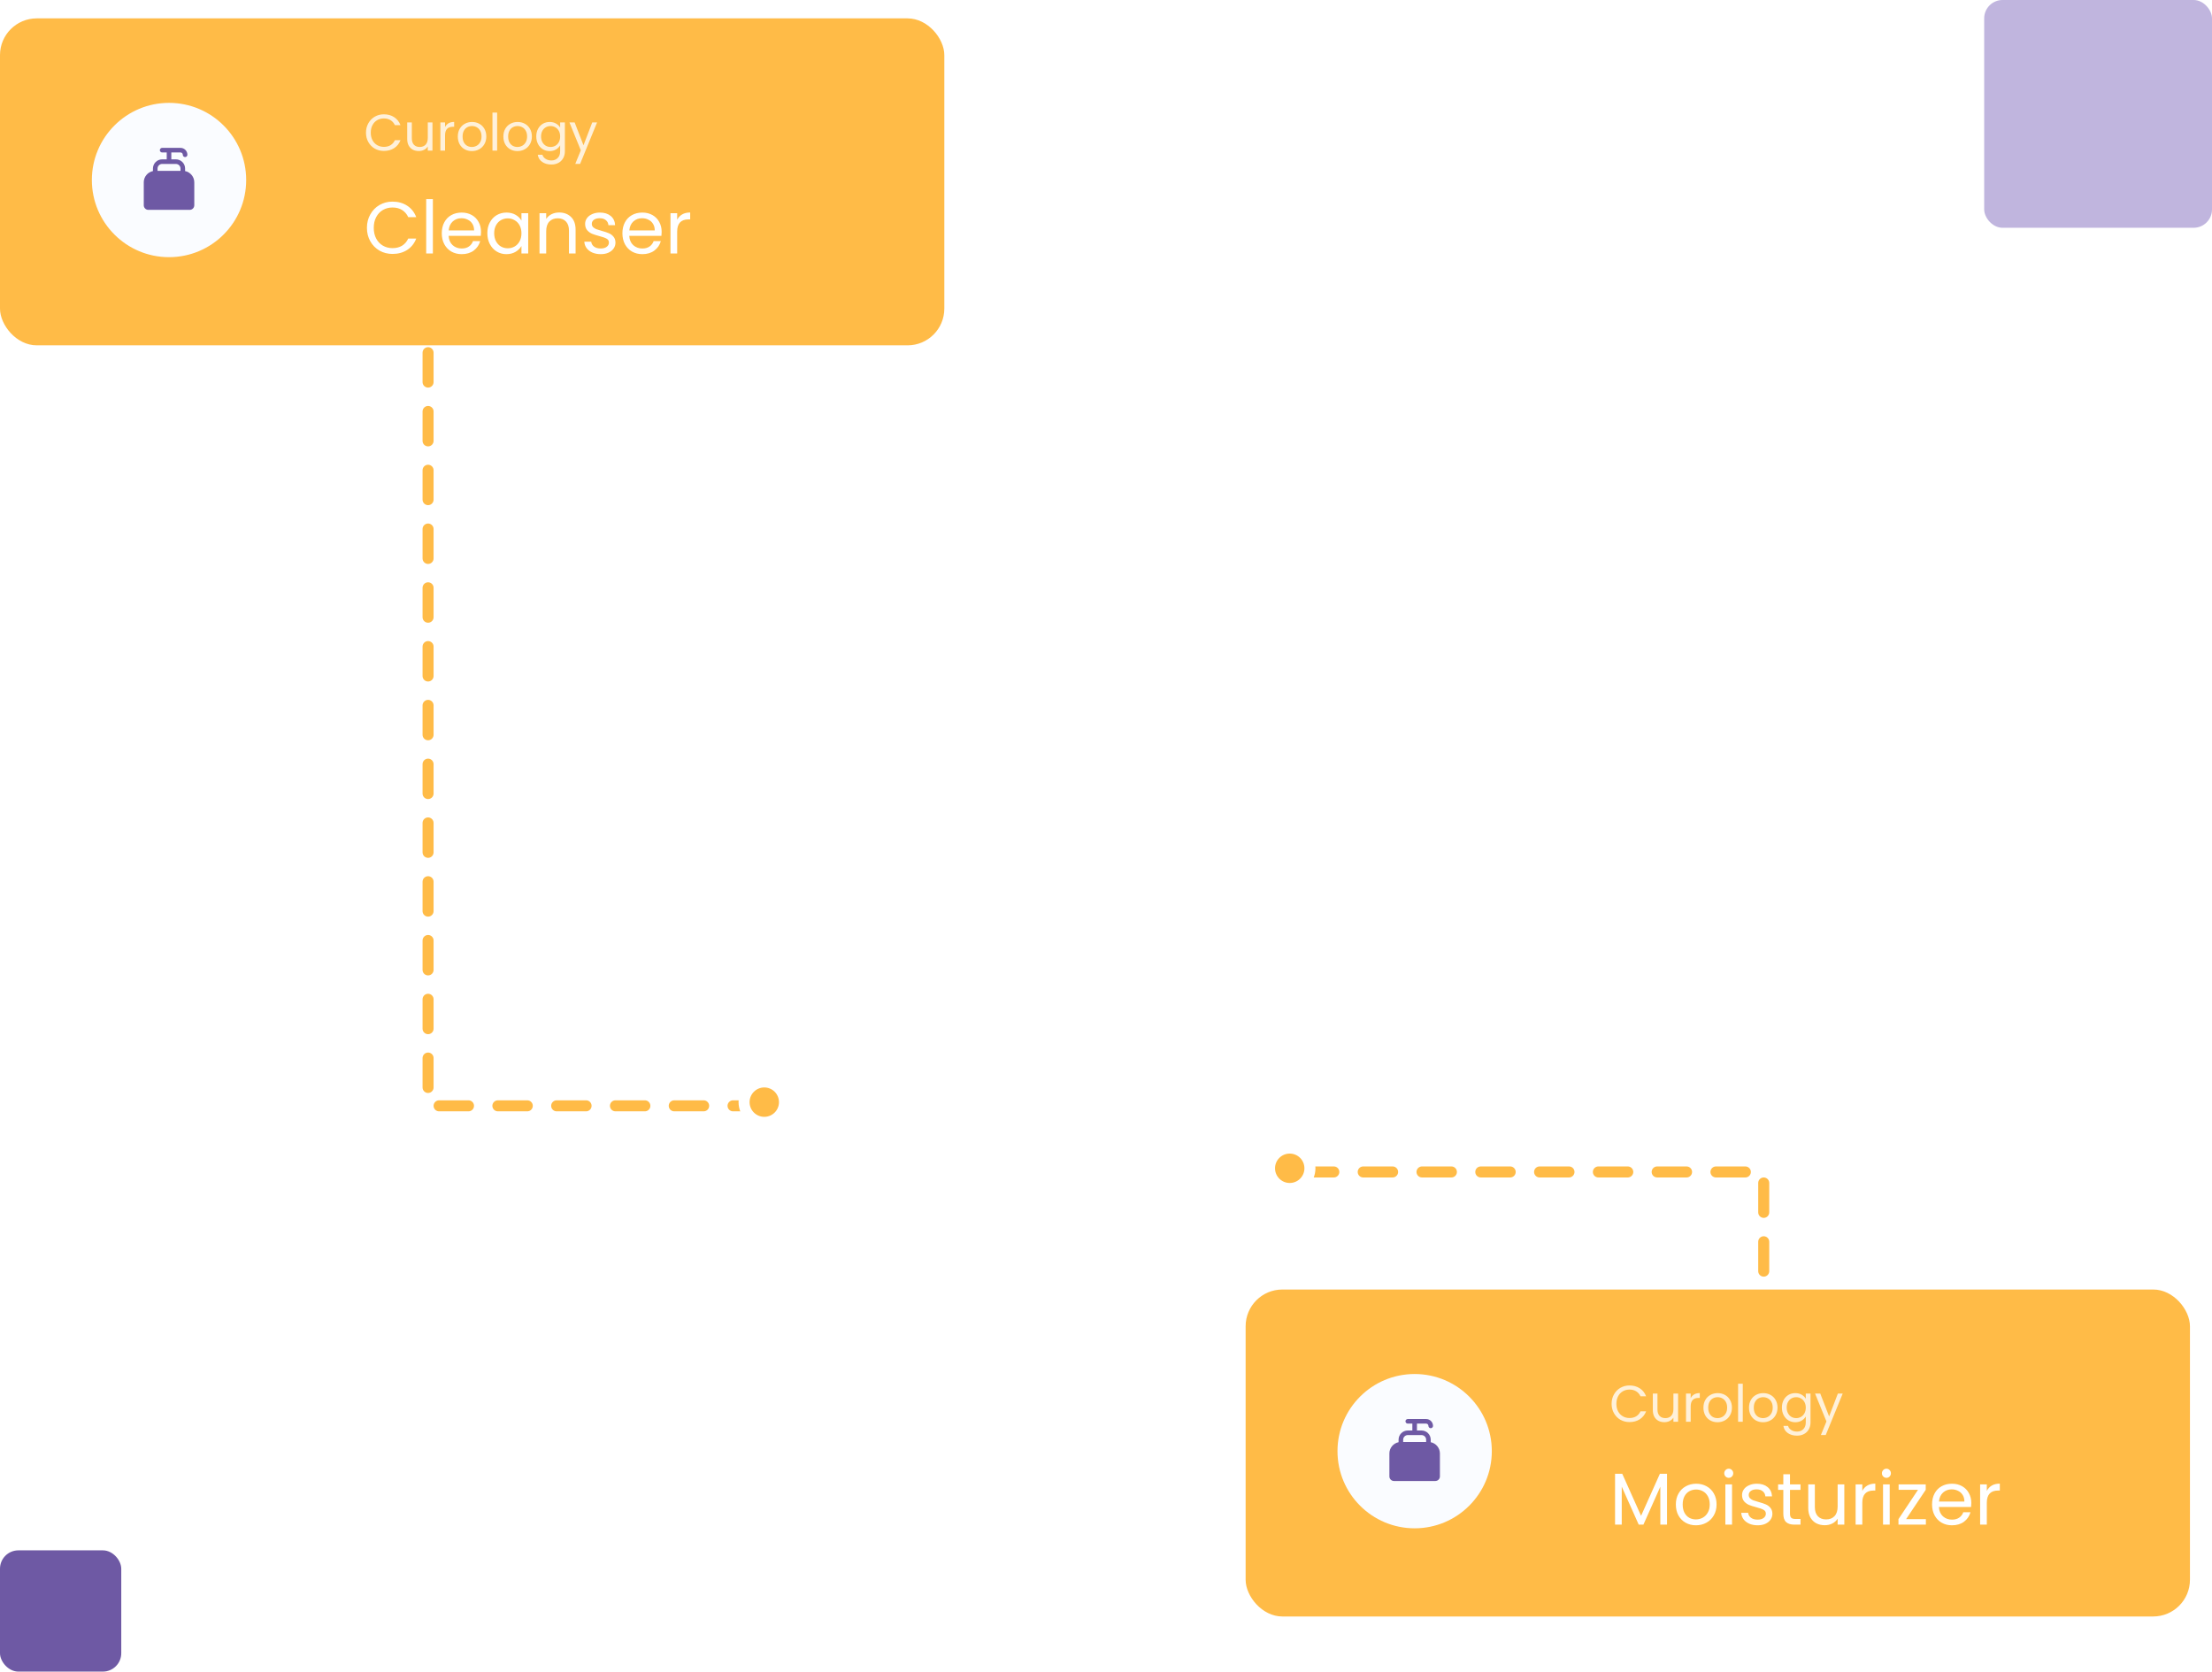 <svg width="602" height="455" viewBox="0 0 602 455" fill="none" xmlns="http://www.w3.org/2000/svg">
<rect x="339" y="351" width="257" height="89" rx="10" fill="#FFBB47"/>
<path opacity="0.8" d="M438.602 382.114C438.602 381.162 438.817 380.308 439.246 379.552C439.675 378.787 440.259 378.189 440.996 377.76C441.743 377.331 442.569 377.116 443.474 377.116C444.538 377.116 445.467 377.373 446.26 377.886C447.053 378.399 447.632 379.127 447.996 380.07H446.47C446.199 379.482 445.807 379.029 445.294 378.712C444.79 378.395 444.183 378.236 443.474 378.236C442.793 378.236 442.181 378.395 441.64 378.712C441.099 379.029 440.674 379.482 440.366 380.07C440.058 380.649 439.904 381.33 439.904 382.114C439.904 382.889 440.058 383.57 440.366 384.158C440.674 384.737 441.099 385.185 441.64 385.502C442.181 385.819 442.793 385.978 443.474 385.978C444.183 385.978 444.79 385.824 445.294 385.516C445.807 385.199 446.199 384.746 446.47 384.158H447.996C447.632 385.091 447.053 385.815 446.26 386.328C445.467 386.832 444.538 387.084 443.474 387.084C442.569 387.084 441.743 386.874 440.996 386.454C440.259 386.025 439.675 385.432 439.246 384.676C438.817 383.92 438.602 383.066 438.602 382.114ZM456.696 379.328V387H455.422V385.866C455.18 386.258 454.839 386.566 454.4 386.79C453.971 387.005 453.495 387.112 452.972 387.112C452.375 387.112 451.838 386.991 451.362 386.748C450.886 386.496 450.508 386.123 450.228 385.628C449.958 385.133 449.822 384.531 449.822 383.822V379.328H451.082V383.654C451.082 384.41 451.274 384.993 451.656 385.404C452.039 385.805 452.562 386.006 453.224 386.006C453.906 386.006 454.442 385.796 454.834 385.376C455.226 384.956 455.422 384.345 455.422 383.542V379.328H456.696ZM460.122 380.574C460.346 380.135 460.663 379.795 461.074 379.552C461.494 379.309 462.002 379.188 462.6 379.188V380.504H462.264C460.836 380.504 460.122 381.279 460.122 382.828V387H458.848V379.328H460.122V380.574ZM467.416 387.126C466.698 387.126 466.044 386.963 465.456 386.636C464.878 386.309 464.42 385.847 464.084 385.25C463.758 384.643 463.594 383.943 463.594 383.15C463.594 382.366 463.762 381.675 464.098 381.078C464.444 380.471 464.91 380.009 465.498 379.692C466.086 379.365 466.744 379.202 467.472 379.202C468.2 379.202 468.858 379.365 469.446 379.692C470.034 380.009 470.496 380.467 470.832 381.064C471.178 381.661 471.35 382.357 471.35 383.15C471.35 383.943 471.173 384.643 470.818 385.25C470.473 385.847 470.002 386.309 469.404 386.636C468.807 386.963 468.144 387.126 467.416 387.126ZM467.416 386.006C467.874 386.006 468.303 385.899 468.704 385.684C469.106 385.469 469.428 385.147 469.67 384.718C469.922 384.289 470.048 383.766 470.048 383.15C470.048 382.534 469.927 382.011 469.684 381.582C469.442 381.153 469.124 380.835 468.732 380.63C468.34 380.415 467.916 380.308 467.458 380.308C466.992 380.308 466.562 380.415 466.17 380.63C465.788 380.835 465.48 381.153 465.246 381.582C465.013 382.011 464.896 382.534 464.896 383.15C464.896 383.775 465.008 384.303 465.232 384.732C465.466 385.161 465.774 385.483 466.156 385.698C466.539 385.903 466.959 386.006 467.416 386.006ZM474.299 376.64V387H473.025V376.64H474.299ZM479.817 387.126C479.098 387.126 478.445 386.963 477.857 386.636C477.278 386.309 476.821 385.847 476.485 385.25C476.158 384.643 475.995 383.943 475.995 383.15C475.995 382.366 476.163 381.675 476.499 381.078C476.844 380.471 477.311 380.009 477.899 379.692C478.487 379.365 479.145 379.202 479.873 379.202C480.601 379.202 481.259 379.365 481.847 379.692C482.435 380.009 482.897 380.467 483.233 381.064C483.578 381.661 483.751 382.357 483.751 383.15C483.751 383.943 483.573 384.643 483.219 385.25C482.873 385.847 482.402 386.309 481.805 386.636C481.207 386.963 480.545 387.126 479.817 387.126ZM479.817 386.006C480.274 386.006 480.703 385.899 481.105 385.684C481.506 385.469 481.828 385.147 482.071 384.718C482.323 384.289 482.449 383.766 482.449 383.15C482.449 382.534 482.327 382.011 482.085 381.582C481.842 381.153 481.525 380.835 481.133 380.63C480.741 380.415 480.316 380.308 479.859 380.308C479.392 380.308 478.963 380.415 478.571 380.63C478.188 380.835 477.88 381.153 477.647 381.582C477.413 382.011 477.297 382.534 477.297 383.15C477.297 383.775 477.409 384.303 477.633 384.732C477.866 385.161 478.174 385.483 478.557 385.698C478.939 385.903 479.359 386.006 479.817 386.006ZM488.59 379.202C489.252 379.202 489.831 379.347 490.326 379.636C490.83 379.925 491.203 380.289 491.446 380.728V379.328H492.734V387.168C492.734 387.868 492.584 388.489 492.286 389.03C491.987 389.581 491.558 390.01 490.998 390.318C490.447 390.626 489.803 390.78 489.066 390.78C488.058 390.78 487.218 390.542 486.546 390.066C485.874 389.59 485.477 388.941 485.356 388.12H486.616C486.756 388.587 487.045 388.96 487.484 389.24C487.922 389.529 488.45 389.674 489.066 389.674C489.766 389.674 490.335 389.455 490.774 389.016C491.222 388.577 491.446 387.961 491.446 387.168V385.558C491.194 386.006 490.82 386.379 490.326 386.678C489.831 386.977 489.252 387.126 488.59 387.126C487.908 387.126 487.288 386.958 486.728 386.622C486.177 386.286 485.743 385.815 485.426 385.208C485.108 384.601 484.95 383.911 484.95 383.136C484.95 382.352 485.108 381.666 485.426 381.078C485.743 380.481 486.177 380.019 486.728 379.692C487.288 379.365 487.908 379.202 488.59 379.202ZM491.446 383.15C491.446 382.571 491.329 382.067 491.096 381.638C490.862 381.209 490.545 380.882 490.144 380.658C489.752 380.425 489.318 380.308 488.842 380.308C488.366 380.308 487.932 380.42 487.54 380.644C487.148 380.868 486.835 381.195 486.602 381.624C486.368 382.053 486.252 382.557 486.252 383.136C486.252 383.724 486.368 384.237 486.602 384.676C486.835 385.105 487.148 385.437 487.54 385.67C487.932 385.894 488.366 386.006 488.842 386.006C489.318 386.006 489.752 385.894 490.144 385.67C490.545 385.437 490.862 385.105 491.096 384.676C491.329 384.237 491.446 383.729 491.446 383.15ZM501.495 379.328L496.875 390.612H495.559L497.071 386.916L493.977 379.328H495.391L497.799 385.544L500.179 379.328H501.495Z" fill="white"/>
<path d="M453.68 401.16V415H451.86V404.68L447.26 415H445.98L441.36 404.66V415H439.54V401.16H441.5L446.62 412.6L451.74 401.16H453.68ZM461.547 415.18C460.52 415.18 459.587 414.947 458.747 414.48C457.92 414.013 457.267 413.353 456.787 412.5C456.32 411.633 456.087 410.633 456.087 409.5C456.087 408.38 456.327 407.393 456.807 406.54C457.3 405.673 457.967 405.013 458.807 404.56C459.647 404.093 460.587 403.86 461.627 403.86C462.667 403.86 463.607 404.093 464.447 404.56C465.287 405.013 465.947 405.667 466.427 406.52C466.92 407.373 467.167 408.367 467.167 409.5C467.167 410.633 466.913 411.633 466.407 412.5C465.913 413.353 465.24 414.013 464.387 414.48C463.533 414.947 462.587 415.18 461.547 415.18ZM461.547 413.58C462.2 413.58 462.813 413.427 463.387 413.12C463.96 412.813 464.42 412.353 464.767 411.74C465.127 411.127 465.307 410.38 465.307 409.5C465.307 408.62 465.133 407.873 464.787 407.26C464.44 406.647 463.987 406.193 463.427 405.9C462.867 405.593 462.26 405.44 461.607 405.44C460.94 405.44 460.327 405.593 459.767 405.9C459.22 406.193 458.78 406.647 458.447 407.26C458.113 407.873 457.947 408.62 457.947 409.5C457.947 410.393 458.107 411.147 458.427 411.76C458.76 412.373 459.2 412.833 459.747 413.14C460.293 413.433 460.893 413.58 461.547 413.58ZM470.5 402.26C470.153 402.26 469.86 402.14 469.62 401.9C469.38 401.66 469.26 401.367 469.26 401.02C469.26 400.673 469.38 400.38 469.62 400.14C469.86 399.9 470.153 399.78 470.5 399.78C470.833 399.78 471.113 399.9 471.34 400.14C471.58 400.38 471.7 400.673 471.7 401.02C471.7 401.367 471.58 401.66 471.34 401.9C471.113 402.14 470.833 402.26 470.5 402.26ZM471.38 404.04V415H469.56V404.04H471.38ZM478.361 415.18C477.521 415.18 476.768 415.04 476.101 414.76C475.435 414.467 474.908 414.067 474.521 413.56C474.135 413.04 473.921 412.447 473.881 411.78H475.761C475.815 412.327 476.068 412.773 476.521 413.12C476.988 413.467 477.595 413.64 478.341 413.64C479.035 413.64 479.581 413.487 479.981 413.18C480.381 412.873 480.581 412.487 480.581 412.02C480.581 411.54 480.368 411.187 479.941 410.96C479.515 410.72 478.855 410.487 477.961 410.26C477.148 410.047 476.481 409.833 475.961 409.62C475.455 409.393 475.015 409.067 474.641 408.64C474.281 408.2 474.101 407.627 474.101 406.92C474.101 406.36 474.268 405.847 474.601 405.38C474.935 404.913 475.408 404.547 476.021 404.28C476.635 404 477.335 403.86 478.121 403.86C479.335 403.86 480.315 404.167 481.061 404.78C481.808 405.393 482.208 406.233 482.261 407.3H480.441C480.401 406.727 480.168 406.267 479.741 405.92C479.328 405.573 478.768 405.4 478.061 405.4C477.408 405.4 476.888 405.54 476.501 405.82C476.115 406.1 475.921 406.467 475.921 406.92C475.921 407.28 476.035 407.58 476.261 407.82C476.501 408.047 476.795 408.233 477.141 408.38C477.501 408.513 477.995 408.667 478.621 408.84C479.408 409.053 480.048 409.267 480.541 409.48C481.035 409.68 481.455 409.987 481.801 410.4C482.161 410.813 482.348 411.353 482.361 412.02C482.361 412.62 482.195 413.16 481.861 413.64C481.528 414.12 481.055 414.5 480.441 414.78C479.841 415.047 479.148 415.18 478.361 415.18ZM487.151 405.54V412C487.151 412.533 487.264 412.913 487.491 413.14C487.717 413.353 488.111 413.46 488.671 413.46H490.011V415H488.371C487.357 415 486.597 414.767 486.091 414.3C485.584 413.833 485.331 413.067 485.331 412V405.54H483.911V404.04H485.331V401.28H487.151V404.04H490.011V405.54H487.151ZM501.936 404.04V415H500.116V413.38C499.769 413.94 499.282 414.38 498.656 414.7C498.042 415.007 497.362 415.16 496.616 415.16C495.762 415.16 494.996 414.987 494.316 414.64C493.636 414.28 493.096 413.747 492.696 413.04C492.309 412.333 492.116 411.473 492.116 410.46V404.04H493.916V410.22C493.916 411.3 494.189 412.133 494.736 412.72C495.282 413.293 496.029 413.58 496.976 413.58C497.949 413.58 498.716 413.28 499.276 412.68C499.836 412.08 500.116 411.207 500.116 410.06V404.04H501.936ZM506.829 405.82C507.149 405.193 507.602 404.707 508.189 404.36C508.789 404.013 509.515 403.84 510.369 403.84V405.72H509.889C507.849 405.72 506.829 406.827 506.829 409.04V415H505.009V404.04H506.829V405.82ZM513.41 402.26C513.063 402.26 512.77 402.14 512.53 401.9C512.29 401.66 512.17 401.367 512.17 401.02C512.17 400.673 512.29 400.38 512.53 400.14C512.77 399.9 513.063 399.78 513.41 399.78C513.743 399.78 514.023 399.9 514.25 400.14C514.49 400.38 514.61 400.673 514.61 401.02C514.61 401.367 514.49 401.66 514.25 401.9C514.023 402.14 513.743 402.26 513.41 402.26ZM514.29 404.04V415H512.47V404.04H514.29ZM518.752 413.5H524.132V415H516.672V413.5L521.992 405.52H516.712V404.04H524.092V405.52L518.752 413.5ZM536.493 409.1C536.493 409.447 536.473 409.813 536.433 410.2H527.673C527.74 411.28 528.106 412.127 528.773 412.74C529.453 413.34 530.273 413.64 531.233 413.64C532.02 413.64 532.673 413.46 533.193 413.1C533.726 412.727 534.1 412.233 534.313 411.62H536.273C535.98 412.673 535.393 413.533 534.513 414.2C533.633 414.853 532.54 415.18 531.233 415.18C530.193 415.18 529.26 414.947 528.433 414.48C527.62 414.013 526.98 413.353 526.513 412.5C526.046 411.633 525.813 410.633 525.813 409.5C525.813 408.367 526.04 407.373 526.493 406.52C526.946 405.667 527.58 405.013 528.393 404.56C529.22 404.093 530.166 403.86 531.233 403.86C532.273 403.86 533.193 404.087 533.993 404.54C534.793 404.993 535.406 405.62 535.833 406.42C536.273 407.207 536.493 408.1 536.493 409.1ZM534.613 408.72C534.613 408.027 534.46 407.433 534.153 406.94C533.846 406.433 533.426 406.053 532.893 405.8C532.373 405.533 531.793 405.4 531.153 405.4C530.233 405.4 529.446 405.693 528.793 406.28C528.153 406.867 527.786 407.68 527.693 408.72H534.613ZM540.715 405.82C541.035 405.193 541.489 404.707 542.075 404.36C542.675 404.013 543.402 403.84 544.255 403.84V405.72H543.775C541.735 405.72 540.715 406.827 540.715 409.04V415H538.895V404.04H540.715V405.82Z" fill="white"/>
<circle cx="385" cy="395" r="21" fill="#FAFCFF"/>
<path d="M389.375 392.563V391.875C389.374 391.212 389.111 390.577 388.642 390.108C388.173 389.639 387.538 389.376 386.875 389.375H385.625V387.5H388.125C388.291 387.5 388.45 387.566 388.567 387.683C388.684 387.8 388.75 387.959 388.75 388.125C388.75 388.291 388.816 388.45 388.933 388.567C389.05 388.684 389.209 388.75 389.375 388.75C389.541 388.75 389.7 388.684 389.817 388.567C389.934 388.45 390 388.291 390 388.125C389.999 387.628 389.802 387.151 389.45 386.8C389.099 386.448 388.622 386.251 388.125 386.25H383.125C382.959 386.25 382.8 386.316 382.683 386.433C382.566 386.55 382.5 386.709 382.5 386.875C382.5 387.041 382.566 387.2 382.683 387.317C382.8 387.434 382.959 387.5 383.125 387.5H384.375V389.375H383.125C382.462 389.376 381.827 389.639 381.358 390.108C380.889 390.577 380.626 391.212 380.625 391.875V392.563C379.92 392.708 379.286 393.092 378.83 393.649C378.375 394.207 378.126 394.905 378.125 395.625V401.875C378.125 402.206 378.257 402.524 378.492 402.758C378.726 402.993 379.044 403.125 379.375 403.125H390.625C390.956 403.125 391.274 402.993 391.508 402.758C391.743 402.524 391.875 402.206 391.875 401.875V395.625C391.874 394.905 391.625 394.207 391.17 393.649C390.714 393.092 390.08 392.708 389.375 392.563V392.563ZM383.125 390.625H386.875C387.206 390.625 387.524 390.757 387.758 390.992C387.993 391.226 388.125 391.544 388.125 391.875V392.5H381.875V391.875C381.875 391.544 382.007 391.226 382.242 390.992C382.476 390.757 382.794 390.625 383.125 390.625Z" fill="#6E59A4"/>
<rect y="5" width="257" height="89" rx="10" fill="#FFBB47"/>
<path opacity="0.8" d="M99.602 36.114C99.602 35.162 99.817 34.308 100.246 33.552C100.675 32.787 101.259 32.189 101.996 31.76C102.743 31.331 103.569 31.116 104.474 31.116C105.538 31.116 106.467 31.373 107.26 31.886C108.053 32.399 108.632 33.127 108.996 34.07H107.47C107.199 33.482 106.807 33.029 106.294 32.712C105.79 32.395 105.183 32.236 104.474 32.236C103.793 32.236 103.181 32.395 102.64 32.712C102.099 33.029 101.674 33.482 101.366 34.07C101.058 34.649 100.904 35.33 100.904 36.114C100.904 36.889 101.058 37.57 101.366 38.158C101.674 38.737 102.099 39.185 102.64 39.502C103.181 39.819 103.793 39.978 104.474 39.978C105.183 39.978 105.79 39.824 106.294 39.516C106.807 39.199 107.199 38.746 107.47 38.158H108.996C108.632 39.091 108.053 39.815 107.26 40.328C106.467 40.832 105.538 41.084 104.474 41.084C103.569 41.084 102.743 40.874 101.996 40.454C101.259 40.025 100.675 39.432 100.246 38.676C99.817 37.92 99.602 37.066 99.602 36.114ZM117.696 33.328V41H116.422V39.866C116.18 40.258 115.839 40.566 115.4 40.79C114.971 41.005 114.495 41.112 113.972 41.112C113.375 41.112 112.838 40.991 112.362 40.748C111.886 40.496 111.508 40.123 111.228 39.628C110.958 39.133 110.822 38.531 110.822 37.822V33.328H112.082V37.654C112.082 38.41 112.274 38.993 112.656 39.404C113.039 39.805 113.562 40.006 114.224 40.006C114.906 40.006 115.442 39.796 115.834 39.376C116.226 38.956 116.422 38.345 116.422 37.542V33.328H117.696ZM121.122 34.574C121.346 34.135 121.663 33.795 122.074 33.552C122.494 33.309 123.002 33.188 123.6 33.188V34.504H123.264C121.836 34.504 121.122 35.279 121.122 36.828V41H119.848V33.328H121.122V34.574ZM128.416 41.126C127.698 41.126 127.044 40.963 126.456 40.636C125.878 40.309 125.42 39.847 125.084 39.25C124.758 38.643 124.594 37.943 124.594 37.15C124.594 36.366 124.762 35.675 125.098 35.078C125.444 34.471 125.91 34.009 126.498 33.692C127.086 33.365 127.744 33.202 128.472 33.202C129.2 33.202 129.858 33.365 130.446 33.692C131.034 34.009 131.496 34.467 131.832 35.064C132.178 35.661 132.35 36.357 132.35 37.15C132.35 37.943 132.173 38.643 131.818 39.25C131.473 39.847 131.002 40.309 130.404 40.636C129.807 40.963 129.144 41.126 128.416 41.126ZM128.416 40.006C128.874 40.006 129.303 39.899 129.704 39.684C130.106 39.469 130.428 39.147 130.67 38.718C130.922 38.289 131.048 37.766 131.048 37.15C131.048 36.534 130.927 36.011 130.684 35.582C130.442 35.153 130.124 34.835 129.732 34.63C129.34 34.415 128.916 34.308 128.458 34.308C127.992 34.308 127.562 34.415 127.17 34.63C126.788 34.835 126.48 35.153 126.246 35.582C126.013 36.011 125.896 36.534 125.896 37.15C125.896 37.775 126.008 38.303 126.232 38.732C126.466 39.161 126.774 39.483 127.156 39.698C127.539 39.903 127.959 40.006 128.416 40.006ZM135.299 30.64V41H134.025V30.64H135.299ZM140.817 41.126C140.098 41.126 139.445 40.963 138.857 40.636C138.278 40.309 137.821 39.847 137.485 39.25C137.158 38.643 136.995 37.943 136.995 37.15C136.995 36.366 137.163 35.675 137.499 35.078C137.844 34.471 138.311 34.009 138.899 33.692C139.487 33.365 140.145 33.202 140.873 33.202C141.601 33.202 142.259 33.365 142.847 33.692C143.435 34.009 143.897 34.467 144.233 35.064C144.578 35.661 144.751 36.357 144.751 37.15C144.751 37.943 144.573 38.643 144.219 39.25C143.873 39.847 143.402 40.309 142.805 40.636C142.207 40.963 141.545 41.126 140.817 41.126ZM140.817 40.006C141.274 40.006 141.703 39.899 142.105 39.684C142.506 39.469 142.828 39.147 143.071 38.718C143.323 38.289 143.449 37.766 143.449 37.15C143.449 36.534 143.327 36.011 143.085 35.582C142.842 35.153 142.525 34.835 142.133 34.63C141.741 34.415 141.316 34.308 140.859 34.308C140.392 34.308 139.963 34.415 139.571 34.63C139.188 34.835 138.88 35.153 138.647 35.582C138.413 36.011 138.297 36.534 138.297 37.15C138.297 37.775 138.409 38.303 138.633 38.732C138.866 39.161 139.174 39.483 139.557 39.698C139.939 39.903 140.359 40.006 140.817 40.006ZM149.59 33.202C150.252 33.202 150.831 33.347 151.326 33.636C151.83 33.925 152.203 34.289 152.446 34.728V33.328H153.734V41.168C153.734 41.868 153.584 42.489 153.286 43.03C152.987 43.581 152.558 44.01 151.998 44.318C151.447 44.626 150.803 44.78 150.066 44.78C149.058 44.78 148.218 44.542 147.546 44.066C146.874 43.59 146.477 42.941 146.356 42.12H147.616C147.756 42.587 148.045 42.96 148.484 43.24C148.922 43.529 149.45 43.674 150.066 43.674C150.766 43.674 151.335 43.455 151.774 43.016C152.222 42.577 152.446 41.961 152.446 41.168V39.558C152.194 40.006 151.82 40.379 151.326 40.678C150.831 40.977 150.252 41.126 149.59 41.126C148.908 41.126 148.288 40.958 147.728 40.622C147.177 40.286 146.743 39.815 146.426 39.208C146.108 38.601 145.95 37.911 145.95 37.136C145.95 36.352 146.108 35.666 146.426 35.078C146.743 34.481 147.177 34.019 147.728 33.692C148.288 33.365 148.908 33.202 149.59 33.202ZM152.446 37.15C152.446 36.571 152.329 36.067 152.096 35.638C151.862 35.209 151.545 34.882 151.144 34.658C150.752 34.425 150.318 34.308 149.842 34.308C149.366 34.308 148.932 34.42 148.54 34.644C148.148 34.868 147.835 35.195 147.602 35.624C147.368 36.053 147.252 36.557 147.252 37.136C147.252 37.724 147.368 38.237 147.602 38.676C147.835 39.105 148.148 39.437 148.54 39.67C148.932 39.894 149.366 40.006 149.842 40.006C150.318 40.006 150.752 39.894 151.144 39.67C151.545 39.437 151.862 39.105 152.096 38.676C152.329 38.237 152.446 37.729 152.446 37.15ZM162.495 33.328L157.875 44.612H156.559L158.071 40.916L154.977 33.328H156.391L158.799 39.544L161.179 33.328H162.495Z" fill="white"/>
<path d="M99.86 62.02C99.86 60.66 100.167 59.44 100.78 58.36C101.393 57.267 102.227 56.413 103.28 55.8C104.347 55.187 105.527 54.88 106.82 54.88C108.34 54.88 109.667 55.247 110.8 55.98C111.933 56.713 112.76 57.753 113.28 59.1H111.1C110.713 58.26 110.153 57.613 109.42 57.16C108.7 56.707 107.833 56.48 106.82 56.48C105.847 56.48 104.973 56.707 104.2 57.16C103.427 57.613 102.82 58.26 102.38 59.1C101.94 59.927 101.72 60.9 101.72 62.02C101.72 63.127 101.94 64.1 102.38 64.94C102.82 65.767 103.427 66.407 104.2 66.86C104.973 67.313 105.847 67.54 106.82 67.54C107.833 67.54 108.7 67.32 109.42 66.88C110.153 66.427 110.713 65.78 111.1 64.94H113.28C112.76 66.273 111.933 67.307 110.8 68.04C109.667 68.76 108.34 69.12 106.82 69.12C105.527 69.12 104.347 68.82 103.28 68.22C102.227 67.607 101.393 66.76 100.78 65.68C100.167 64.6 99.86 63.38 99.86 62.02ZM117.809 54.2V69H115.989V54.2H117.809ZM130.911 63.1C130.911 63.447 130.891 63.813 130.851 64.2H122.091C122.158 65.28 122.524 66.127 123.191 66.74C123.871 67.34 124.691 67.64 125.651 67.64C126.438 67.64 127.091 67.46 127.611 67.1C128.144 66.727 128.518 66.233 128.731 65.62H130.691C130.398 66.673 129.811 67.533 128.931 68.2C128.051 68.853 126.958 69.18 125.651 69.18C124.611 69.18 123.678 68.947 122.851 68.48C122.038 68.013 121.398 67.353 120.931 66.5C120.464 65.633 120.231 64.633 120.231 63.5C120.231 62.367 120.458 61.373 120.911 60.52C121.364 59.667 121.998 59.013 122.811 58.56C123.638 58.093 124.584 57.86 125.651 57.86C126.691 57.86 127.611 58.087 128.411 58.54C129.211 58.993 129.824 59.62 130.251 60.42C130.691 61.207 130.911 62.1 130.911 63.1ZM129.031 62.72C129.031 62.027 128.878 61.433 128.571 60.94C128.264 60.433 127.844 60.053 127.311 59.8C126.791 59.533 126.211 59.4 125.571 59.4C124.651 59.4 123.864 59.693 123.211 60.28C122.571 60.867 122.204 61.68 122.111 62.72H129.031ZM132.633 63.48C132.633 62.36 132.86 61.38 133.313 60.54C133.767 59.687 134.387 59.027 135.173 58.56C135.973 58.093 136.86 57.86 137.833 57.86C138.793 57.86 139.627 58.067 140.333 58.48C141.04 58.893 141.567 59.413 141.913 60.04V58.04H143.753V69H141.913V66.96C141.553 67.6 141.013 68.133 140.293 68.56C139.587 68.973 138.76 69.18 137.813 69.18C136.84 69.18 135.96 68.94 135.173 68.46C134.387 67.98 133.767 67.307 133.313 66.44C132.86 65.573 132.633 64.587 132.633 63.48ZM141.913 63.5C141.913 62.673 141.747 61.953 141.413 61.34C141.08 60.727 140.627 60.26 140.053 59.94C139.493 59.607 138.873 59.44 138.193 59.44C137.513 59.44 136.893 59.6 136.333 59.92C135.773 60.24 135.327 60.707 134.993 61.32C134.66 61.933 134.493 62.653 134.493 63.48C134.493 64.32 134.66 65.053 134.993 65.68C135.327 66.293 135.773 66.767 136.333 67.1C136.893 67.42 137.513 67.58 138.193 67.58C138.873 67.58 139.493 67.42 140.053 67.1C140.627 66.767 141.08 66.293 141.413 65.68C141.747 65.053 141.913 64.327 141.913 63.5ZM152.169 57.84C153.502 57.84 154.582 58.247 155.409 59.06C156.236 59.86 156.649 61.02 156.649 62.54V69H154.849V62.8C154.849 61.707 154.576 60.873 154.029 60.3C153.482 59.713 152.736 59.42 151.789 59.42C150.829 59.42 150.062 59.72 149.489 60.32C148.929 60.92 148.649 61.793 148.649 62.94V69H146.829V58.04H148.649V59.6C149.009 59.04 149.496 58.607 150.109 58.3C150.736 57.993 151.422 57.84 152.169 57.84ZM163.502 69.18C162.662 69.18 161.909 69.04 161.242 68.76C160.575 68.467 160.049 68.067 159.662 67.56C159.275 67.04 159.062 66.447 159.022 65.78H160.902C160.955 66.327 161.209 66.773 161.662 67.12C162.129 67.467 162.735 67.64 163.482 67.64C164.175 67.64 164.722 67.487 165.122 67.18C165.522 66.873 165.722 66.487 165.722 66.02C165.722 65.54 165.509 65.187 165.082 64.96C164.655 64.72 163.995 64.487 163.102 64.26C162.289 64.047 161.622 63.833 161.102 63.62C160.595 63.393 160.155 63.067 159.782 62.64C159.422 62.2 159.242 61.627 159.242 60.92C159.242 60.36 159.409 59.847 159.742 59.38C160.075 58.913 160.549 58.547 161.162 58.28C161.775 58 162.475 57.86 163.262 57.86C164.475 57.86 165.455 58.167 166.202 58.78C166.949 59.393 167.349 60.233 167.402 61.3H165.582C165.542 60.727 165.309 60.267 164.882 59.92C164.469 59.573 163.909 59.4 163.202 59.4C162.549 59.4 162.029 59.54 161.642 59.82C161.255 60.1 161.062 60.467 161.062 60.92C161.062 61.28 161.175 61.58 161.402 61.82C161.642 62.047 161.935 62.233 162.282 62.38C162.642 62.513 163.135 62.667 163.762 62.84C164.549 63.053 165.189 63.267 165.682 63.48C166.175 63.68 166.595 63.987 166.942 64.4C167.302 64.813 167.489 65.353 167.502 66.02C167.502 66.62 167.335 67.16 167.002 67.64C166.669 68.12 166.195 68.5 165.582 68.78C164.982 69.047 164.289 69.18 163.502 69.18ZM180.071 63.1C180.071 63.447 180.051 63.813 180.011 64.2H171.251C171.318 65.28 171.685 66.127 172.351 66.74C173.031 67.34 173.851 67.64 174.811 67.64C175.598 67.64 176.251 67.46 176.771 67.1C177.305 66.727 177.678 66.233 177.891 65.62H179.851C179.558 66.673 178.971 67.533 178.091 68.2C177.211 68.853 176.118 69.18 174.811 69.18C173.771 69.18 172.838 68.947 172.011 68.48C171.198 68.013 170.558 67.353 170.091 66.5C169.625 65.633 169.391 64.633 169.391 63.5C169.391 62.367 169.618 61.373 170.071 60.52C170.525 59.667 171.158 59.013 171.971 58.56C172.798 58.093 173.745 57.86 174.811 57.86C175.851 57.86 176.771 58.087 177.571 58.54C178.371 58.993 178.985 59.62 179.411 60.42C179.851 61.207 180.071 62.1 180.071 63.1ZM178.191 62.72C178.191 62.027 178.038 61.433 177.731 60.94C177.425 60.433 177.005 60.053 176.471 59.8C175.951 59.533 175.371 59.4 174.731 59.4C173.811 59.4 173.025 59.693 172.371 60.28C171.731 60.867 171.365 61.68 171.271 62.72H178.191ZM184.294 59.82C184.614 59.193 185.067 58.707 185.654 58.36C186.254 58.013 186.98 57.84 187.834 57.84V59.72H187.354C185.314 59.72 184.294 60.827 184.294 63.04V69H182.474V58.04H184.294V59.82Z" fill="white"/>
<circle cx="46" cy="49" r="21" fill="#FAFCFF"/>
<path d="M50.375 46.563V45.875C50.374 45.212 50.111 44.577 49.642 44.108C49.173 43.639 48.538 43.376 47.875 43.375H46.625V41.5H49.125C49.291 41.5 49.45 41.566 49.567 41.683C49.684 41.8 49.75 41.959 49.75 42.125C49.75 42.291 49.816 42.45 49.933 42.567C50.05 42.684 50.209 42.75 50.375 42.75C50.541 42.75 50.7 42.684 50.817 42.567C50.934 42.45 51 42.291 51 42.125C50.999 41.628 50.802 41.151 50.45 40.8C50.099 40.448 49.622 40.251 49.125 40.25H44.125C43.959 40.25 43.8 40.316 43.683 40.433C43.566 40.55 43.5 40.709 43.5 40.875C43.5 41.041 43.566 41.2 43.683 41.317C43.8 41.434 43.959 41.5 44.125 41.5H45.375V43.375H44.125C43.462 43.376 42.827 43.639 42.358 44.108C41.889 44.577 41.626 45.212 41.625 45.875V46.563C40.92 46.708 40.286 47.092 39.831 47.649C39.375 48.207 39.126 48.905 39.125 49.625V55.875C39.125 56.206 39.257 56.524 39.492 56.758C39.726 56.993 40.044 57.125 40.375 57.125H51.625C51.956 57.125 52.274 56.993 52.508 56.758C52.743 56.524 52.875 56.206 52.875 55.875V49.625C52.874 48.905 52.625 48.207 52.169 47.649C51.714 47.092 51.08 46.708 50.375 46.563V46.563ZM44.125 44.625H47.875C48.206 44.625 48.524 44.757 48.758 44.992C48.993 45.226 49.125 45.544 49.125 45.875V46.5H42.875V45.875C42.875 45.544 43.007 45.226 43.242 44.992C43.476 44.757 43.794 44.625 44.125 44.625Z" fill="#6E59A4"/>
<rect x="540" width="62" height="62" rx="5" fill="#C0B5DE"/>
<rect y="422" width="33" height="33" rx="5" fill="#6E59A4"/>
<path d="M116.5 96V301H203" stroke="#FFBB47" stroke-width="3" stroke-linecap="round" stroke-dasharray="8 8"/>
<path d="M355 319H480V352" stroke="#FFBB47" stroke-width="3" stroke-linecap="round" stroke-dasharray="8 8"/>
<g filter="url(#filter0_f_22_105)">
<circle cx="351" cy="318" r="7" transform="rotate(-90 351 318)" fill="white"/>
</g>
<g filter="url(#filter1_f_22_105)">
<circle cx="208" cy="300" r="7" transform="rotate(-90 208 300)" fill="white"/>
</g>
<circle cx="351" cy="318" r="4" transform="rotate(-90 351 318)" fill="#FFBB47"/>
<circle cx="208" cy="300" r="4" transform="rotate(-90 208 300)" fill="#FFBB47"/>
<defs>
<filter id="filter0_f_22_105" x="343" y="310" width="16" height="16" filterUnits="userSpaceOnUse" color-interpolation-filters="sRGB">
<feFlood flood-opacity="0" result="BackgroundImageFix"/>
<feBlend mode="normal" in="SourceGraphic" in2="BackgroundImageFix" result="shape"/>
<feGaussianBlur stdDeviation="0.5" result="effect1_foregroundBlur_22_105"/>
</filter>
<filter id="filter1_f_22_105" x="200" y="292" width="16" height="16" filterUnits="userSpaceOnUse" color-interpolation-filters="sRGB">
<feFlood flood-opacity="0" result="BackgroundImageFix"/>
<feBlend mode="normal" in="SourceGraphic" in2="BackgroundImageFix" result="shape"/>
<feGaussianBlur stdDeviation="0.5" result="effect1_foregroundBlur_22_105"/>
</filter>
</defs>
</svg>

